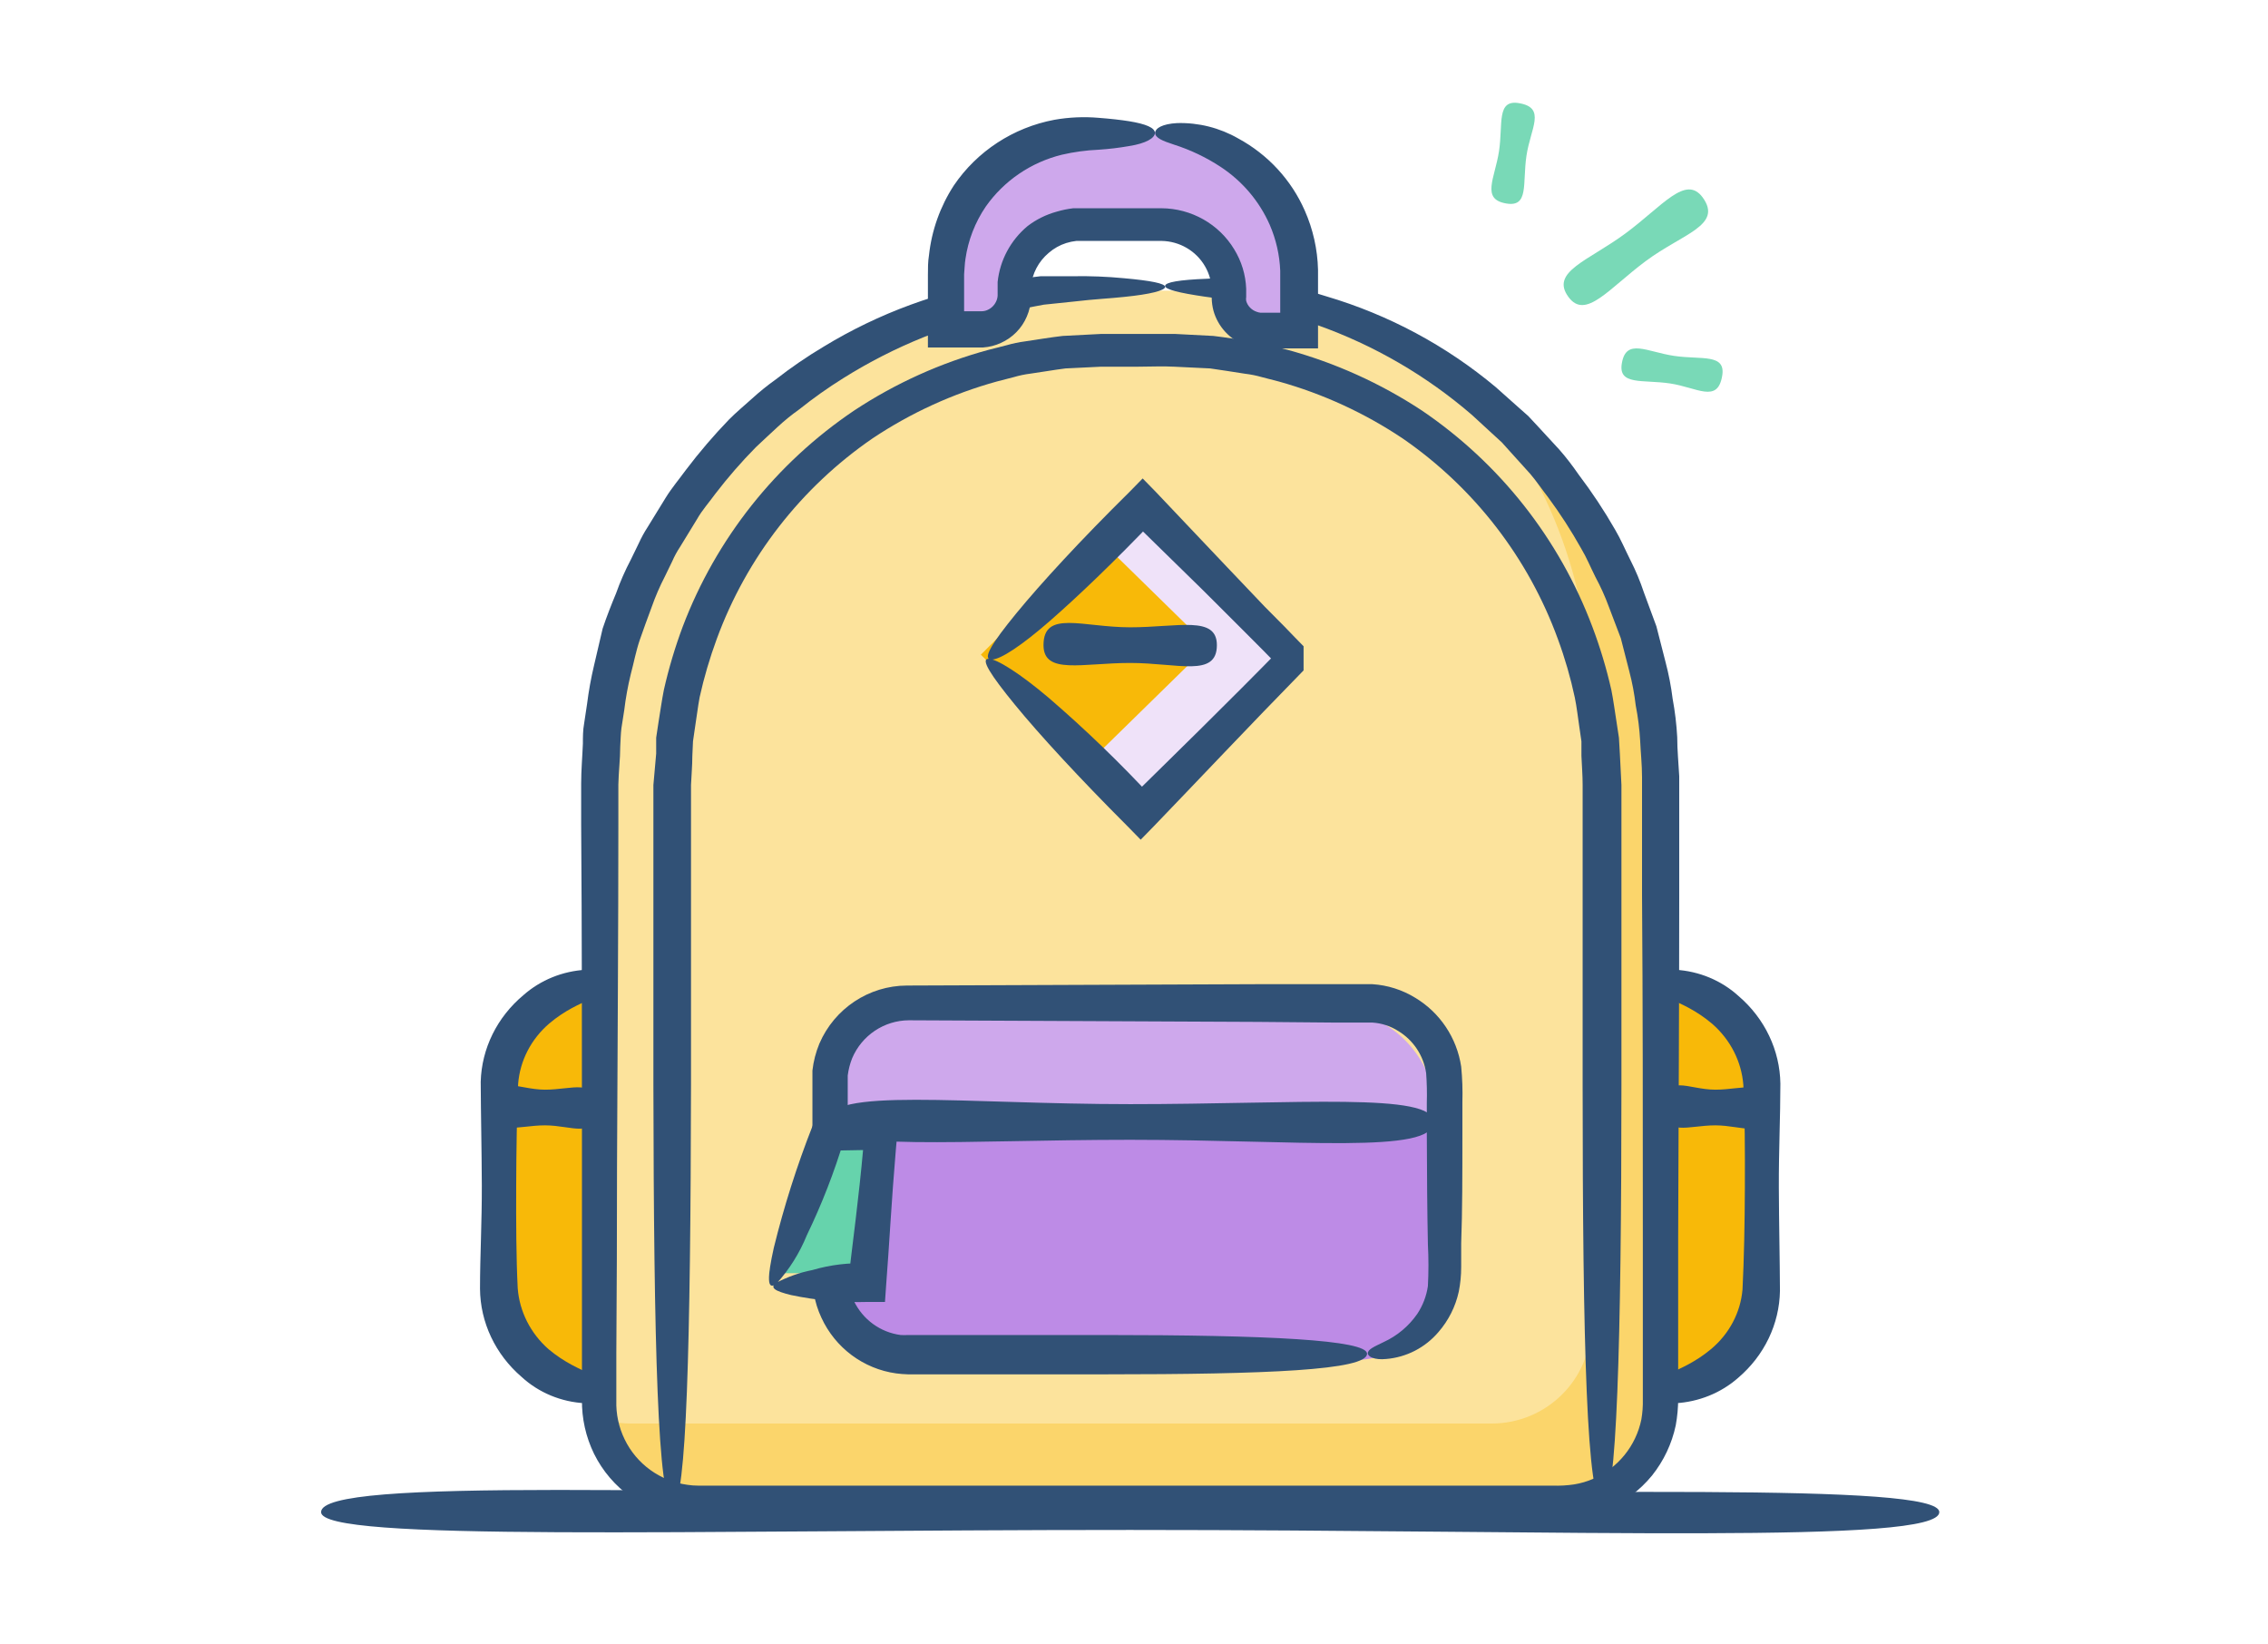 <svg width="149" height="108" viewBox="0 0 149 108" fill="none" xmlns="http://www.w3.org/2000/svg">
<path d="M41.027 64.652V64.652V92.18V92.18C36.833 92.18 33.434 88.999 33.434 85.076V71.756C33.434 67.833 36.833 64.652 41.027 64.652Z" fill="#F8B908"/>
<path d="M108.422 92.18V92.18V64.652V64.652C112.616 64.652 116.016 67.833 116.016 71.756V85.076C116.016 88.999 112.616 92.18 108.422 92.18Z" fill="#F8B908"/>
<path d="M77.031 19.09H72.418C54.557 19.09 40.078 33.553 40.078 51.395V92.323C40.078 95.913 42.992 98.824 46.586 98.824H102.863C106.457 98.824 109.371 95.913 109.371 92.323V51.395C109.371 33.553 94.892 19.09 77.031 19.09Z" fill="#FCE39C"/>
<path d="M96.191 24.785C101.566 30.682 104.537 38.346 104.525 46.29V87.04C104.525 90.615 101.599 93.513 97.988 93.513H41.461C40.996 93.513 40.532 93.463 40.078 93.365C40.941 96.051 43.461 97.875 46.307 97.875H102.834C106.444 97.875 109.371 94.977 109.371 91.402V50.652C109.378 40.446 104.486 30.843 96.191 24.785Z" fill="#FBD56B"/>
<rect x="54.316" y="66.551" width="39.867" height="22.781" rx="5.86" fill="#CEA8EC"/>
<path d="M64.439 43.007L74.461 32.993L84.484 43.007L74.461 53.021L64.439 43.007Z" fill="#F8B908"/>
<path d="M74.513 33.328L72.291 35.504L79.358 42.425L71.402 50.215L74.513 53.262L84.691 43.295L74.513 33.328V33.328Z" fill="#EFE2F9"/>
<path d="M54.316 73.195V84.079C54.316 86.98 56.59 89.332 59.395 89.332H89.105C90.452 89.332 91.744 88.779 92.696 87.793C93.648 86.808 94.184 85.472 94.184 84.079V73.195H54.316Z" fill="#BD8BE6"/>
<path d="M89.862 88.901C89.862 88.636 90.275 88.468 90.908 88.158C91.79 87.752 92.548 87.117 93.105 86.318C93.472 85.768 93.712 85.142 93.808 84.487C93.856 83.57 93.856 82.652 93.808 81.735C93.764 79.612 93.746 77.188 93.737 74.508V72.446C93.756 71.794 93.741 71.142 93.693 70.491C93.523 69.343 92.853 68.331 91.866 67.731C91.356 67.405 90.773 67.213 90.17 67.174C89.906 67.174 89.432 67.174 89.037 67.174H87.763L82.614 67.129L59.717 67.023C58.09 67.03 56.621 68.01 55.983 69.518C55.839 69.882 55.742 70.262 55.693 70.65C55.693 70.854 55.693 71.004 55.693 71.261V72.004C55.693 72.986 55.693 73.959 55.693 74.915C55.693 76.843 55.693 78.745 55.693 80.594C55.693 81.523 55.693 82.443 55.693 83.345C55.679 83.728 55.706 84.11 55.772 84.487C55.835 84.825 55.945 85.152 56.097 85.46C56.681 86.681 57.837 87.524 59.172 87.698C59.333 87.707 59.495 87.707 59.656 87.698H61.483H63.873H72.58C83.229 87.698 89.81 88.016 89.81 88.928C89.81 90.007 83.229 90.281 72.58 90.281H63.873H61.483H59.647C59.388 90.274 59.13 90.253 58.874 90.219C56.724 89.921 54.873 88.54 53.962 86.557C53.727 86.057 53.562 85.527 53.47 84.982C53.385 84.465 53.352 83.94 53.374 83.416C53.374 82.531 53.374 81.594 53.374 80.665C53.374 78.816 53.374 76.914 53.374 74.985C53.374 74.03 53.374 73.057 53.374 72.075V71.208C53.374 70.978 53.374 70.633 53.374 70.323C53.443 69.715 53.597 69.119 53.831 68.554C54.825 66.247 57.079 64.751 59.577 64.741L82.473 64.652H87.622H88.861C89.283 64.652 89.634 64.652 90.17 64.652C91.159 64.716 92.117 65.02 92.964 65.537C94.598 66.513 95.71 68.175 95.995 70.067C96.07 70.84 96.097 71.617 96.074 72.393C96.074 73.092 96.074 73.782 96.074 74.454C96.074 77.109 96.074 79.559 95.995 81.682V83.23C95.996 83.774 95.943 84.316 95.837 84.849C95.621 85.833 95.162 86.746 94.502 87.503C93.633 88.526 92.398 89.162 91.066 89.273C90.293 89.352 89.862 89.114 89.862 88.901Z" fill="#315176"/>
<path d="M94.184 73.703C94.184 75.845 85.257 74.874 74.25 74.874C63.243 74.874 54.316 75.664 54.316 73.703C54.316 71.38 63.243 72.532 74.25 72.532C85.257 72.532 94.184 71.742 94.184 73.703Z" fill="#315176"/>
<path d="M116.016 72.754C116.016 74.896 114.527 73.925 112.693 73.925C110.859 73.925 109.371 74.715 109.371 72.754C109.371 70.43 110.859 71.582 112.693 71.582C114.527 71.582 116.016 70.792 116.016 72.754Z" fill="#315176"/>
<path d="M39.129 72.754C39.129 74.896 37.641 73.925 35.807 73.925C33.973 73.925 32.484 74.715 32.484 72.754C32.484 70.43 33.973 71.582 35.807 71.582C37.641 71.582 39.129 70.792 39.129 72.754Z" fill="#315176"/>
<path d="M50.52 83.637H57.164L58.113 74.144H54.316L50.52 83.637V83.637Z" fill="#66D3AC"/>
<path d="M51.001 84.333C50.371 84.812 50.406 83.909 50.837 81.966C51.505 79.25 52.352 76.585 53.372 73.99L53.682 73.195H54.441L57.89 73.258H59.062L58.95 74.451L58.856 75.508C58.571 78.823 58.416 81.903 58.218 84.405L58.14 85.525H57.028C55.333 85.576 53.637 85.425 51.975 85.074C50.897 84.812 50.552 84.586 50.992 84.27C51.744 83.874 52.545 83.591 53.372 83.43C54.552 83.083 55.777 82.937 57.002 82.996L55.717 84.225C56.002 81.741 56.424 78.687 56.717 75.363L56.803 74.315L57.864 75.526L54.415 75.589L55.467 74.812C54.815 76.987 53.993 79.102 53.01 81.135C52.529 82.32 51.849 83.403 51.001 84.333V84.333Z" fill="#315176"/>
<path d="M65.147 43.33C64.497 43.33 65.147 42.267 66.767 40.291C68.388 38.315 71.005 35.47 74.202 32.316L75.069 31.43L75.935 32.316L80.563 37.198L83.093 39.857L84.384 41.159L85.051 41.85L85.389 42.196L85.554 42.364L85.641 42.453V42.497V42.497V42.497V44.039C82.027 47.734 78.708 51.261 75.805 54.274L74.939 55.16L74.072 54.274C70.892 51.093 68.284 48.257 66.681 46.299C65.078 44.341 64.393 43.268 64.948 43.277C65.502 43.286 67.019 44.252 68.873 45.82C71.307 47.913 73.622 50.147 75.805 52.511H74.176C77.149 49.586 80.623 46.201 84.237 42.506V44.048V44.048V44.048V44.004L84.15 43.915L83.986 43.747L83.648 43.401L82.98 42.719L81.646 41.381L79.046 38.785L74.228 34.07H75.909C73.154 36.95 70.805 39.192 68.977 40.787C67.149 42.382 65.745 43.322 65.147 43.33Z" fill="#315176"/>
<path d="M76.544 18.786C76.544 18.54 77.479 18.382 79.297 18.311C79.802 18.269 80.31 18.269 80.815 18.311L82.65 18.487C83.364 18.568 84.071 18.697 84.768 18.873C85.574 19.019 86.37 19.218 87.15 19.471C91.224 20.677 95.005 22.703 98.259 25.424L99.679 26.689L100.403 27.33L101.073 28.05L102.441 29.534C102.891 30.044 103.323 30.614 103.712 31.176C104.585 32.327 105.384 33.533 106.103 34.786C106.482 35.427 106.773 36.12 107.117 36.805C107.465 37.488 107.759 38.195 108 38.922L108.82 41.144C109.014 41.916 109.217 42.698 109.42 43.488C109.63 44.285 109.787 45.094 109.888 45.912C110.042 46.742 110.142 47.581 110.188 48.423C110.188 49.301 110.276 50.127 110.32 50.996V53.525C110.32 55.229 110.32 56.959 110.32 58.724C110.32 65.749 110.276 73.319 110.25 81.249V87.264C110.25 88.283 110.25 89.302 110.25 90.329V91.874C110.25 92.463 110.197 93.051 110.091 93.631C109.836 94.838 109.301 95.968 108.529 96.933C107.739 97.897 106.728 98.658 105.582 99.154C105.015 99.391 104.423 99.561 103.817 99.664C103.234 99.751 102.643 99.787 102.053 99.769H98.814H71.965H45.865C45.546 99.763 45.228 99.74 44.912 99.699C42.369 99.365 40.162 97.79 39.027 95.501C38.487 94.394 38.215 93.176 38.233 91.945V88.819C38.233 84.662 38.233 80.602 38.233 76.638C38.233 68.735 38.233 61.174 38.18 54.114V51.479C38.18 50.601 38.259 49.723 38.294 48.845C38.294 48.406 38.294 47.967 38.374 47.536L38.568 46.245C38.675 45.392 38.828 44.545 39.027 43.708L39.591 41.293C39.856 40.502 40.156 39.738 40.474 38.974C40.743 38.214 41.068 37.475 41.444 36.761C41.621 36.401 41.788 36.041 41.965 35.69C42.127 35.331 42.316 34.985 42.53 34.654L43.739 32.687C44.136 32.046 44.621 31.475 45.062 30.869C45.937 29.714 46.88 28.612 47.886 27.567C48.38 27.067 48.918 26.628 49.421 26.171C49.907 25.728 50.42 25.314 50.956 24.933C51.965 24.144 53.023 23.419 54.124 22.764C57.739 20.565 61.753 19.094 65.938 18.434L68.374 18.145C69.141 18.145 69.856 18.145 70.526 18.145C71.631 18.127 72.736 18.171 73.835 18.276C75.6 18.434 76.544 18.619 76.544 18.847C76.544 19.075 75.609 19.33 73.835 19.506C72.953 19.602 71.841 19.655 70.597 19.804L68.568 20.015L66.3 20.445C62.438 21.255 58.751 22.742 55.412 24.836C54.405 25.464 53.435 26.15 52.509 26.891C52.001 27.251 51.518 27.644 51.062 28.068C50.603 28.498 50.109 28.946 49.659 29.376C48.715 30.334 47.831 31.349 47.012 32.415C46.615 32.968 46.13 33.504 45.794 34.101L44.683 35.918C44.481 36.222 44.307 36.542 44.162 36.876L43.685 37.859C43.343 38.52 43.049 39.203 42.803 39.905C42.547 40.608 42.274 41.319 42.027 42.048C41.78 42.777 41.639 43.541 41.435 44.305C41.248 45.074 41.106 45.854 41.012 46.641L40.827 47.826C40.774 48.23 40.774 48.643 40.747 49.047C40.747 49.872 40.641 50.671 40.624 51.532V54.166C40.624 61.192 40.571 68.761 40.536 76.691C40.536 80.655 40.521 84.715 40.491 88.871C40.491 89.907 40.491 90.952 40.491 91.997C40.463 92.881 40.65 93.758 41.038 94.553C41.823 96.176 43.375 97.297 45.168 97.539C45.393 97.574 45.62 97.591 45.847 97.591H51.583H58.253H71.903H98.753H101.991C102.466 97.608 102.941 97.582 103.412 97.512C103.846 97.442 104.27 97.318 104.673 97.143C106.3 96.431 107.478 94.978 107.832 93.244C107.907 92.809 107.939 92.368 107.929 91.927V90.382C107.929 89.354 107.929 88.335 107.929 87.317C107.929 85.288 107.929 83.277 107.929 81.302C107.929 73.398 107.929 65.828 107.876 58.777V53.569C107.876 52.691 107.876 51.883 107.876 51.049C107.876 50.215 107.788 49.451 107.753 48.66C107.709 47.882 107.612 47.107 107.462 46.342C107.374 45.584 107.233 44.833 107.038 44.094L106.482 41.925L105.697 39.861C105.45 39.188 105.155 38.534 104.814 37.903C104.497 37.271 104.232 36.621 103.879 36.033C103.225 34.864 102.497 33.738 101.7 32.66C101.303 32.151 100.941 31.607 100.535 31.133L99.273 29.736L98.665 29.06L98.003 28.454L96.706 27.26C93.714 24.677 90.263 22.673 86.532 21.35C85.811 21.073 85.075 20.838 84.326 20.647C83.682 20.429 83.025 20.25 82.359 20.112L80.594 19.752C80.121 19.634 79.64 19.546 79.156 19.488C77.471 19.242 76.544 19.014 76.544 18.786Z" fill="#315176"/>
<path d="M44.2 98.816C43.214 98.816 42.952 88.286 42.926 71.259C42.926 67 42.926 62.34 42.926 57.324C42.926 56.078 42.926 54.798 42.926 53.509V51.567L43.109 49.503V48.458L43.266 47.413C43.38 46.724 43.476 46.019 43.615 45.314C43.934 43.902 44.348 42.514 44.855 41.159C47.048 35.384 50.98 30.428 56.11 26.971C58.82 25.181 61.8 23.834 64.937 22.983L66.133 22.678C66.531 22.563 66.936 22.478 67.347 22.425C68.168 22.303 68.988 22.164 69.809 22.068L72.323 21.938C73.197 21.938 73.948 21.938 74.768 21.938C75.589 21.938 76.383 21.938 77.213 21.938L79.719 22.068C80.592 22.173 81.369 22.303 82.19 22.425C82.6 22.479 83.006 22.564 83.403 22.678L84.6 22.983C87.732 23.839 90.708 25.185 93.418 26.971C98.529 30.437 102.439 35.397 104.611 41.168C105.123 42.522 105.54 43.91 105.86 45.322C106 46.019 106.087 46.724 106.2 47.421L106.358 48.458L106.419 49.503L106.523 51.567V53.518V57.333V71.268C106.523 88.294 106.209 98.824 105.31 98.824C104.245 98.824 103.974 88.294 103.974 71.268C103.974 67.009 103.974 62.349 103.974 57.333V53.518C103.974 52.873 103.974 52.22 103.974 51.567C103.974 50.914 103.922 50.304 103.895 49.66V48.702L103.756 47.743C103.66 47.108 103.59 46.455 103.459 45.819C103.181 44.517 102.81 43.236 102.35 41.987C100.406 36.646 96.845 32.041 92.161 28.809C89.665 27.137 86.918 25.872 84.023 25.064L82.914 24.777C82.546 24.671 82.169 24.595 81.788 24.55C81.028 24.437 80.269 24.306 79.501 24.202L77.161 24.089C76.383 24.045 75.545 24.089 74.742 24.089C73.939 24.089 73.101 24.089 72.323 24.089L70.001 24.202C69.233 24.298 68.473 24.437 67.713 24.542C67.332 24.589 66.956 24.668 66.587 24.777L65.478 25.064C62.581 25.866 59.831 27.125 57.332 28.792C52.632 32.02 49.053 36.624 47.09 41.969C46.629 43.22 46.252 44.5 45.964 45.801C45.842 46.446 45.772 47.099 45.667 47.735L45.528 48.693L45.484 49.66C45.484 50.295 45.423 50.931 45.397 51.567V53.518V57.333V71.268C45.37 88.286 45.1 98.816 44.2 98.816Z" fill="#315176"/>
<path d="M40.078 64.507C40.078 65.554 38.138 65.493 36.089 67.231C34.893 68.254 34.159 69.676 34.04 71.201C33.958 73.189 33.921 75.524 33.912 77.911C33.903 80.298 33.912 82.633 34.012 84.622C34.128 86.156 34.854 87.59 36.043 88.634C38.111 90.364 40.078 90.364 40.078 91.315C40.078 91.817 39.532 92.18 38.439 92.18C36.874 92.101 35.392 91.486 34.267 90.45C32.542 88.968 31.551 86.866 31.535 84.656C31.535 82.494 31.663 80.272 31.654 77.859C31.644 75.447 31.59 73.224 31.581 71.062C31.641 68.877 32.657 66.816 34.386 65.372C35.511 64.378 36.967 63.787 38.502 63.703C39.541 63.738 40.087 64.084 40.078 64.507Z" fill="#315176"/>
<path d="M108.422 64.569C108.422 64.101 108.971 63.703 110.059 63.703C111.62 63.792 113.096 64.406 114.221 65.434C115.941 66.909 116.935 68.994 116.965 71.19C116.965 73.354 116.855 75.579 116.864 77.993C116.873 80.408 116.928 82.633 116.937 84.797C116.901 86.979 115.907 89.048 114.193 90.509C113.063 91.504 111.601 92.095 110.059 92.18C108.98 92.18 108.431 91.834 108.44 91.409C108.44 90.284 110.352 90.336 112.401 88.631C113.604 87.628 114.348 86.222 114.477 84.71C114.578 82.719 114.623 80.382 114.632 77.993C114.642 75.604 114.632 73.267 114.532 71.277C114.416 69.741 113.686 68.305 112.492 67.26C110.398 65.478 108.422 65.529 108.422 64.569Z" fill="#315176"/>
<path d="M79.945 42.379C79.945 44.521 77.393 43.55 74.25 43.55C71.107 43.55 68.555 44.34 68.555 42.379C68.555 40.055 71.107 41.208 74.25 41.208C77.393 41.208 79.945 40.417 79.945 42.379Z" fill="#315176"/>
<path d="M76.406 8.648H72.111C67.005 8.648 62.864 12.915 62.859 18.181V21.938H65.084C65.674 21.938 66.239 21.695 66.654 21.265C67.07 20.834 67.303 20.251 67.3 19.643V19.28C67.305 16.776 69.272 14.749 71.699 14.744H76.853C79.266 14.768 81.212 16.79 81.217 19.28V19.625C81.21 20.236 81.44 20.824 81.857 21.259C82.273 21.693 82.841 21.938 83.433 21.938H85.641V18.181C85.636 12.922 81.506 8.658 76.406 8.648V8.648Z" fill="#CEA8EC"/>
<path d="M75.891 8.732C75.891 8.421 76.371 8.137 77.333 8.085C78.74 8.046 80.129 8.396 81.345 9.094C83.294 10.15 84.831 11.815 85.716 13.826C86.261 15.057 86.558 16.381 86.59 17.723C86.59 19.033 86.59 20.309 86.59 21.663V22.887H85.287H83.26H82.989H82.595C82.328 22.854 82.067 22.788 81.817 22.688C80.788 22.3 80.009 21.452 79.719 20.404C79.651 20.142 79.613 19.873 79.606 19.602V19.3C79.61 19.22 79.61 19.14 79.606 19.059C79.595 18.511 79.445 17.975 79.169 17.499C78.584 16.481 77.496 15.845 76.31 15.826H71.503H71.057H70.716C70.491 15.851 70.268 15.897 70.052 15.964C69.626 16.099 69.233 16.319 68.898 16.611C68.226 17.175 67.805 17.977 67.727 18.844V19.076C67.735 19.232 67.735 19.387 67.727 19.542C67.723 19.975 67.631 20.403 67.456 20.8C67.13 21.565 66.525 22.18 65.76 22.525C65.389 22.697 64.989 22.799 64.58 22.826H60.961V21.663V19.232V18.051C60.961 17.628 60.961 17.189 61.031 16.766C61.207 15.133 61.767 13.563 62.666 12.18C64.192 9.931 66.569 8.378 69.265 7.87C70.225 7.7 71.204 7.657 72.176 7.74C72.971 7.801 73.644 7.878 74.186 7.964C75.288 8.145 75.873 8.395 75.873 8.732C75.873 9.068 75.288 9.421 74.186 9.594C73.521 9.711 72.85 9.791 72.176 9.835C71.363 9.87 70.555 9.98 69.763 10.163C67.733 10.662 65.956 11.872 64.763 13.568C64.059 14.603 63.602 15.782 63.426 17.016C63.373 17.344 63.373 17.671 63.339 18.016V19.197C63.339 19.99 63.339 20.8 63.339 21.628L62.141 20.447H63.732H64.475C64.607 20.447 64.738 20.421 64.859 20.369C65.114 20.262 65.319 20.065 65.436 19.818C65.498 19.694 65.533 19.559 65.541 19.421C65.541 19.369 65.541 19.163 65.541 19.042V18.525C65.69 17.096 66.395 15.779 67.508 14.852C68.077 14.416 68.728 14.094 69.422 13.904C69.776 13.799 70.139 13.724 70.506 13.68H71.057H76.302C78.265 13.691 80.079 14.715 81.083 16.378C81.564 17.16 81.835 18.05 81.87 18.964C81.87 19.085 81.87 19.189 81.87 19.275C81.864 19.352 81.864 19.43 81.87 19.507C81.856 19.593 81.856 19.68 81.87 19.766C81.917 19.935 82.007 20.09 82.132 20.214C82.251 20.336 82.398 20.428 82.56 20.482C82.639 20.511 82.721 20.531 82.805 20.542H83.172H85.2L84.107 21.663C84.107 20.318 84.107 18.964 84.107 17.792C84.067 16.75 83.832 15.725 83.417 14.766C82.734 13.215 81.611 11.892 80.183 10.956C79.235 10.334 78.206 9.844 77.123 9.499C76.354 9.249 75.891 9.051 75.891 8.732Z" fill="#315176"/>
<path d="M127.406 99.332C127.406 101.474 103.608 100.503 74.25 100.503C44.892 100.503 21.094 101.293 21.094 99.332C21.094 97.008 44.892 98.161 74.25 98.161C103.608 98.161 127.406 97.37 127.406 99.332Z" fill="#315176"/>
<path d="M98.946 13.365C97.292 13.082 98.205 11.72 98.479 9.939C98.753 8.157 98.294 6.513 99.807 6.778C101.594 7.087 100.548 8.423 100.281 10.247C100.014 12.072 100.459 13.63 98.946 13.365Z" fill="#79D9B7"/>
<path d="M106.552 23.853C106.835 22.2 108.19 23.111 109.982 23.378C111.774 23.645 113.412 23.201 113.138 24.713C112.829 26.5 111.5 25.454 109.708 25.188C107.915 24.921 106.286 25.336 106.552 23.853Z" fill="#79D9B7"/>
<path d="M103.045 19.512C101.821 17.852 104.352 17.137 106.792 15.33C109.232 13.524 110.748 11.451 111.863 12.974C113.188 14.808 110.557 15.34 108.126 17.146C105.695 18.953 104.169 21.034 103.045 19.512Z" fill="#79D9B7"/>
</svg>
